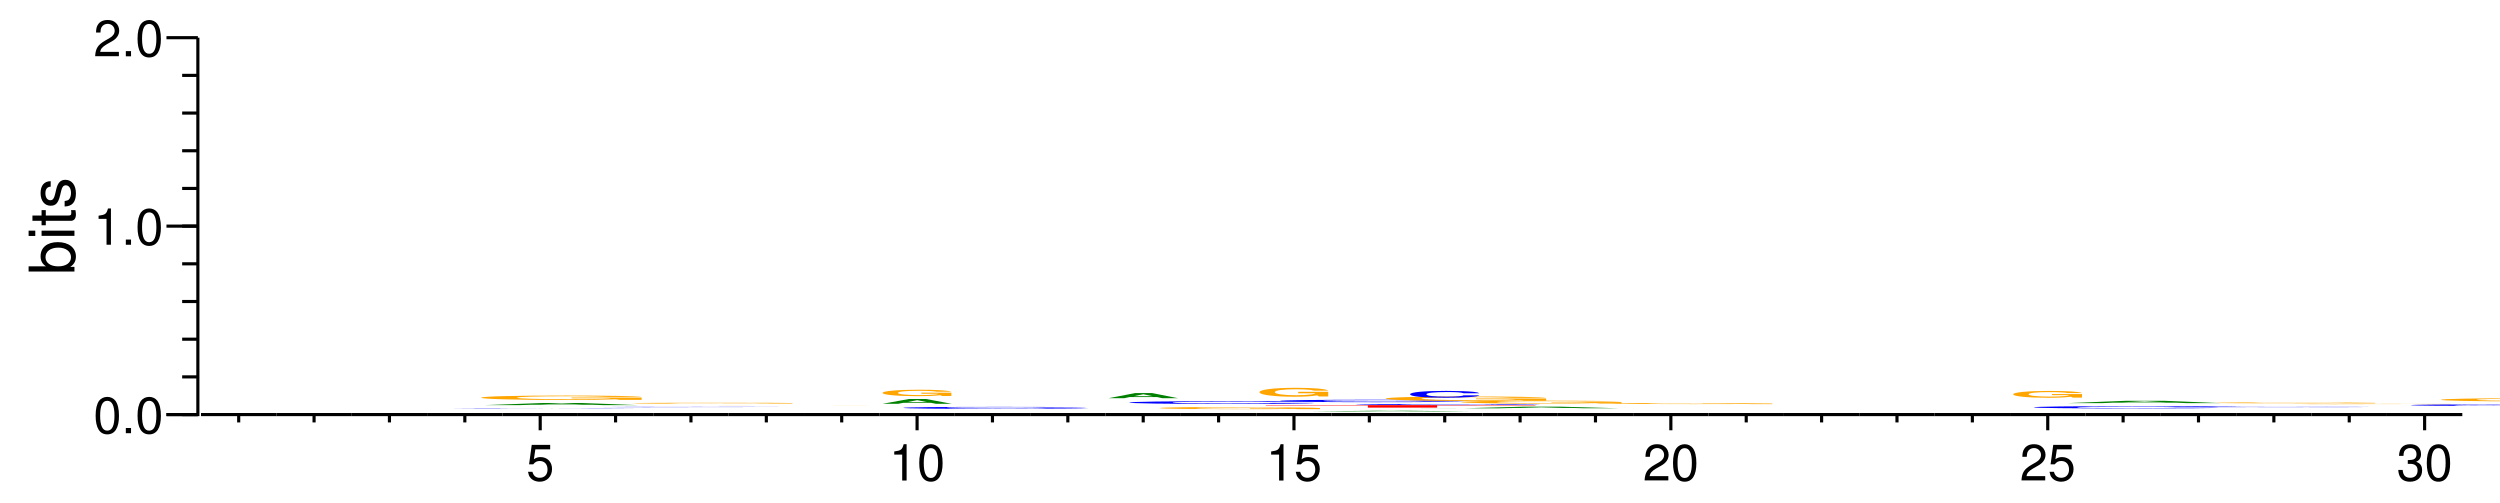 <?xml version="1.0" encoding="UTF-8"?>
<svg xmlns="http://www.w3.org/2000/svg" xmlns:xlink="http://www.w3.org/1999/xlink" width="398pt" height="80pt" viewBox="0 0 398 80" version="1.1">
<defs>
<g>
<symbol overflow="visible" id="glyph0-0">
<path style="stroke:none;" d=""/>
</symbol>
<symbol overflow="visible" id="glyph0-1">
<path style="stroke:none;" d="M 2.203 -5.781 C 1.672 -5.781 1.188 -5.547 0.891 -5.156 C 0.531 -4.641 0.344 -3.875 0.344 -2.797 C 0.344 -0.844 0.984 0.188 2.203 0.188 C 3.406 0.188 4.062 -0.844 4.062 -2.75 C 4.062 -3.875 3.875 -4.625 3.5 -5.156 C 3.203 -5.547 2.734 -5.781 2.203 -5.781 Z M 2.203 -5.156 C 2.953 -5.156 3.344 -4.391 3.344 -2.812 C 3.344 -1.172 2.969 -0.406 2.188 -0.406 C 1.438 -0.406 1.062 -1.203 1.062 -2.797 C 1.062 -4.391 1.438 -5.156 2.203 -5.156 Z M 2.203 -5.156 "/>
</symbol>
<symbol overflow="visible" id="glyph0-2">
<path style="stroke:none;" d="M 1.531 -0.828 L 0.703 -0.828 L 0.703 0 L 1.531 0 Z M 1.531 -0.828 "/>
</symbol>
<symbol overflow="visible" id="glyph0-3">
<path style="stroke:none;" d="M 2.078 -4.125 L 2.078 0 L 2.781 0 L 2.781 -5.781 L 2.312 -5.781 C 2.062 -4.891 1.906 -4.781 0.812 -4.625 L 0.812 -4.125 Z M 2.078 -4.125 "/>
</symbol>
<symbol overflow="visible" id="glyph0-4">
<path style="stroke:none;" d="M 4.047 -0.703 L 1.062 -0.703 C 1.141 -1.172 1.391 -1.484 2.094 -1.906 L 2.891 -2.359 C 3.688 -2.797 4.094 -3.391 4.094 -4.094 C 4.094 -4.578 3.891 -5.031 3.562 -5.328 C 3.219 -5.641 2.812 -5.781 2.266 -5.781 C 1.547 -5.781 1.016 -5.531 0.703 -5.031 C 0.5 -4.734 0.422 -4.375 0.406 -3.781 L 1.109 -3.781 C 1.125 -4.172 1.172 -4.406 1.266 -4.594 C 1.453 -4.953 1.828 -5.172 2.25 -5.172 C 2.891 -5.172 3.375 -4.703 3.375 -4.078 C 3.375 -3.609 3.109 -3.219 2.594 -2.922 L 1.859 -2.5 C 0.688 -1.812 0.344 -1.266 0.266 -0.016 L 4.047 -0.016 Z M 4.047 -0.703 "/>
</symbol>
<symbol overflow="visible" id="glyph0-5">
<path style="stroke:none;" d="M 3.812 -5.672 L 0.875 -5.672 L 0.453 -2.578 L 1.109 -2.578 C 1.438 -2.969 1.703 -3.109 2.156 -3.109 C 2.906 -3.109 3.391 -2.594 3.391 -1.75 C 3.391 -0.938 2.906 -0.438 2.141 -0.438 C 1.531 -0.438 1.156 -0.75 0.984 -1.391 L 0.281 -1.391 C 0.375 -0.922 0.453 -0.703 0.625 -0.5 C 0.938 -0.062 1.516 0.188 2.156 0.188 C 3.297 0.188 4.109 -0.641 4.109 -1.844 C 4.109 -2.969 3.359 -3.734 2.266 -3.734 C 1.875 -3.734 1.547 -3.625 1.219 -3.391 L 1.453 -4.969 L 3.812 -4.969 Z M 3.812 -5.672 "/>
</symbol>
<symbol overflow="visible" id="glyph0-6">
<path style="stroke:none;" d="M 1.766 -2.656 L 2.156 -2.656 C 2.922 -2.656 3.328 -2.297 3.328 -1.609 C 3.328 -0.875 2.891 -0.438 2.156 -0.438 C 1.391 -0.438 1.016 -0.828 0.953 -1.688 L 0.25 -1.688 C 0.281 -1.219 0.375 -0.906 0.5 -0.656 C 0.797 -0.094 1.359 0.188 2.125 0.188 C 3.297 0.188 4.047 -0.516 4.047 -1.609 C 4.047 -2.359 3.766 -2.75 3.094 -2.984 C 3.609 -3.203 3.875 -3.609 3.875 -4.188 C 3.875 -5.188 3.234 -5.781 2.156 -5.781 C 1.016 -5.781 0.406 -5.141 0.375 -3.922 L 1.078 -3.922 C 1.094 -4.266 1.125 -4.469 1.203 -4.641 C 1.375 -4.969 1.719 -5.172 2.156 -5.172 C 2.781 -5.172 3.156 -4.797 3.156 -4.172 C 3.156 -3.766 3.016 -3.516 2.703 -3.375 C 2.516 -3.297 2.25 -3.266 1.766 -3.25 Z M 1.766 -2.656 "/>
</symbol>
<symbol overflow="visible" id="glyph1-0">
<path style="stroke:none;" d=""/>
</symbol>
<symbol overflow="visible" id="glyph1-1">
<path style="stroke:none;" d="M -7.297 -0.547 L 0 -0.547 L 0 -1.297 L -0.672 -1.297 C -0.062 -1.688 0.234 -2.219 0.234 -2.953 C 0.234 -4.328 -0.906 -5.234 -2.641 -5.234 C -4.344 -5.234 -5.391 -4.375 -5.391 -2.984 C -5.391 -2.266 -5.125 -1.766 -4.531 -1.375 L -7.297 -1.375 Z M -4.609 -2.828 C -4.609 -3.766 -3.797 -4.359 -2.547 -4.359 C -1.359 -4.359 -0.547 -3.734 -0.547 -2.828 C -0.547 -1.938 -1.344 -1.375 -2.578 -1.375 C -3.812 -1.375 -4.609 -1.938 -4.609 -2.828 Z M -4.609 -2.828 "/>
</symbol>
<symbol overflow="visible" id="glyph1-2">
<path style="stroke:none;" d="M -5.234 -1.5 L -5.234 -0.672 L 0 -0.672 L 0 -1.5 Z M -7.297 -1.5 L -7.297 -0.656 L -6.234 -0.656 L -6.234 -1.5 Z M -7.297 -1.5 "/>
</symbol>
<symbol overflow="visible" id="glyph1-3">
<path style="stroke:none;" d="M -5.234 -2.547 L -5.234 -1.688 L -6.688 -1.688 L -6.688 -0.844 L -5.234 -0.844 L -5.234 -0.141 L -4.562 -0.141 L -4.562 -0.844 L -0.594 -0.844 C -0.062 -0.844 0.234 -1.203 0.234 -1.859 C 0.234 -2.078 0.203 -2.266 0.156 -2.547 L -0.547 -2.547 C -0.516 -2.422 -0.5 -2.312 -0.5 -2.141 C -0.5 -1.781 -0.594 -1.688 -0.969 -1.688 L -4.562 -1.688 L -4.562 -2.547 Z M -5.234 -2.547 "/>
</symbol>
<symbol overflow="visible" id="glyph1-4">
<path style="stroke:none;" d="M -3.781 -4.375 C -4.812 -4.375 -5.391 -3.688 -5.391 -2.484 C -5.391 -1.266 -4.766 -0.469 -3.797 -0.469 C -2.969 -0.469 -2.578 -0.891 -2.281 -2.125 L -2.094 -2.906 C -1.953 -3.484 -1.734 -3.719 -1.375 -3.719 C -0.875 -3.719 -0.547 -3.234 -0.547 -2.5 C -0.547 -2.047 -0.672 -1.672 -0.891 -1.453 C -1.047 -1.328 -1.188 -1.266 -1.562 -1.219 L -1.562 -0.344 C -0.344 -0.375 0.234 -1.062 0.234 -2.438 C 0.234 -3.75 -0.422 -4.594 -1.438 -4.594 C -2.203 -4.594 -2.641 -4.156 -2.891 -3.109 L -3.078 -2.312 C -3.234 -1.625 -3.453 -1.344 -3.828 -1.344 C -4.312 -1.344 -4.625 -1.766 -4.625 -2.453 C -4.625 -3.125 -4.328 -3.484 -3.781 -3.5 Z M -3.781 -4.375 "/>
</symbol>
<symbol overflow="visible" id="glyph2-0">
<path style="stroke:none;" d=""/>
</symbol>
<symbol overflow="visible" id="glyph2-1">
<path style="stroke:none;" d="M 31.375 -0.031 C 31.141 -0.031 30.547 -0.031 29.125 -0.047 C 26.547 -0.047 22.406 -0.047 17.391 -0.047 C 7.906 -0.047 2.031 -0.047 2.031 -0.031 C 2.031 -0.016 7.859 0 17.203 0 C 25.578 0 31.094 0 31.516 -0.016 L 24.797 -0.016 C 24.328 -0.016 21.672 0 17.391 0 C 12.047 0 8.922 -0.016 8.922 -0.031 C 8.922 -0.031 12.188 -0.047 17.625 -0.047 C 21.625 -0.047 23.875 -0.031 24.797 -0.031 Z M 31.375 -0.031 "/>
</symbol>
<symbol overflow="visible" id="glyph3-0">
<path style="stroke:none;" d=""/>
</symbol>
<symbol overflow="visible" id="glyph3-1">
<path style="stroke:none;" d="M 18.219 -0.062 L 19.969 0 L 25.562 0 L 16.391 -0.344 L 10.359 -0.344 L 0.953 0 L 6.516 0 L 8.297 -0.062 Z M 16.719 -0.125 L 9.812 -0.125 L 13.266 -0.266 Z M 16.719 -0.125 "/>
</symbol>
<symbol overflow="visible" id="glyph4-0">
<path style="stroke:none;" d=""/>
</symbol>
<symbol overflow="visible" id="glyph4-1">
<path style="stroke:none;" d="M 27.156 -0.375 L 16 -0.375 L 16 -0.25 L 22.344 -0.25 C 22.203 -0.203 21.812 -0.188 20.969 -0.156 C 19.594 -0.125 17.453 -0.109 15.281 -0.109 C 10.625 -0.109 7.328 -0.203 7.328 -0.344 C 7.328 -0.484 10.234 -0.578 15.125 -0.578 C 17.109 -0.578 18.797 -0.562 20.062 -0.531 C 20.859 -0.516 21.281 -0.5 21.781 -0.469 L 27.156 -0.469 C 26.469 -0.609 21.812 -0.688 15.094 -0.688 C 7.062 -0.688 1.609 -0.562 1.609 -0.344 C 1.609 -0.141 7.109 0.016 14.625 0.016 C 18.375 0.016 20.891 -0.016 23.031 -0.094 L 23.719 0 L 27.156 0 Z M 27.156 -0.375 "/>
</symbol>
<symbol overflow="visible" id="glyph5-0">
<path style="stroke:none;" d=""/>
</symbol>
<symbol overflow="visible" id="glyph5-1">
<path style="stroke:none;" d="M 31.375 -0.031 C 31.141 -0.047 30.547 -0.047 29.125 -0.047 C 26.547 -0.047 22.406 -0.062 17.391 -0.062 C 7.906 -0.062 2.031 -0.047 2.031 -0.031 C 2.031 -0.016 7.859 0 17.203 0 C 25.578 0 31.094 0 31.516 -0.016 L 24.797 -0.016 C 24.328 -0.016 21.672 -0.016 17.391 -0.016 C 12.047 -0.016 8.922 -0.016 8.922 -0.031 C 8.922 -0.047 12.188 -0.047 17.625 -0.047 C 21.625 -0.047 23.875 -0.047 24.797 -0.031 Z M 31.375 -0.031 "/>
</symbol>
<symbol overflow="visible" id="glyph6-0">
<path style="stroke:none;" d=""/>
</symbol>
<symbol overflow="visible" id="glyph6-1">
<path style="stroke:none;" d="M 27.156 -0.078 L 16 -0.078 L 16 -0.062 L 22.344 -0.062 C 22.203 -0.047 21.812 -0.047 20.969 -0.031 C 19.594 -0.031 17.453 -0.031 15.281 -0.031 C 10.625 -0.031 7.328 -0.047 7.328 -0.078 C 7.328 -0.109 10.234 -0.125 15.125 -0.125 C 17.109 -0.125 18.797 -0.125 20.062 -0.125 C 20.859 -0.125 21.281 -0.109 21.781 -0.109 L 27.156 -0.109 C 26.469 -0.141 21.812 -0.156 15.094 -0.156 C 7.062 -0.156 1.609 -0.125 1.609 -0.078 C 1.609 -0.031 7.109 0 14.625 0 C 18.375 0 20.891 0 23.031 -0.016 L 23.719 0 L 27.156 0 Z M 27.156 -0.078 "/>
</symbol>
<symbol overflow="visible" id="glyph7-0">
<path style="stroke:none;" d=""/>
</symbol>
<symbol overflow="visible" id="glyph7-1">
<path style="stroke:none;" d="M 27.156 -0.016 L 16 -0.016 L 22.344 -0.016 C 22.203 0 21.812 0 20.969 0 C 19.594 0 17.453 0 15.281 0 C 10.625 0 7.328 0 7.328 -0.016 C 7.328 -0.016 10.234 -0.016 15.125 -0.016 C 17.109 -0.016 18.797 -0.016 20.062 -0.016 C 20.859 -0.016 21.281 -0.016 21.781 -0.016 L 27.156 -0.016 C 26.469 -0.016 21.812 -0.016 15.094 -0.016 C 7.062 -0.016 1.609 -0.016 1.609 -0.016 C 1.609 0 7.109 0 14.625 0 C 18.375 0 20.891 0 23.031 0 L 27.156 0 Z M 27.156 -0.016 "/>
</symbol>
<symbol overflow="visible" id="glyph8-0">
<path style="stroke:none;" d=""/>
</symbol>
<symbol overflow="visible" id="glyph8-1">
<path style="stroke:none;" d="M 31.375 -0.203 C 31.141 -0.234 30.547 -0.25 29.125 -0.266 C 26.547 -0.297 22.406 -0.312 17.391 -0.312 C 7.906 -0.312 2.031 -0.25 2.031 -0.156 C 2.031 -0.047 7.859 0 17.203 0 C 25.578 0 31.094 -0.031 31.516 -0.109 L 24.797 -0.109 C 24.328 -0.062 21.672 -0.047 17.391 -0.047 C 12.047 -0.047 8.922 -0.094 8.922 -0.156 C 8.922 -0.219 12.188 -0.266 17.625 -0.266 C 21.625 -0.266 23.875 -0.25 24.797 -0.203 Z M 31.375 -0.203 "/>
</symbol>
<symbol overflow="visible" id="glyph9-0">
<path style="stroke:none;" d=""/>
</symbol>
<symbol overflow="visible" id="glyph9-1">
<path style="stroke:none;" d="M 8.156 -0.156 L 8.938 0 L 11.453 0 L 7.344 -0.766 L 4.641 -0.766 L 0.422 0 L 2.922 0 L 3.719 -0.156 Z M 7.484 -0.281 L 4.391 -0.281 L 5.938 -0.578 Z M 7.484 -0.281 "/>
</symbol>
<symbol overflow="visible" id="glyph10-0">
<path style="stroke:none;" d=""/>
</symbol>
<symbol overflow="visible" id="glyph10-1">
<path style="stroke:none;" d="M 11.641 -0.531 L 6.859 -0.531 L 6.859 -0.359 L 9.578 -0.359 C 9.516 -0.297 9.344 -0.266 8.984 -0.234 C 8.406 -0.172 7.484 -0.141 6.547 -0.141 C 4.547 -0.141 3.141 -0.281 3.141 -0.484 C 3.141 -0.703 4.391 -0.828 6.484 -0.828 C 7.344 -0.828 8.062 -0.797 8.594 -0.766 C 8.938 -0.734 9.125 -0.719 9.328 -0.672 L 11.641 -0.672 C 11.344 -0.875 9.344 -1 6.469 -1 C 3.031 -1 0.688 -0.781 0.688 -0.484 C 0.688 -0.188 3.047 0.031 6.266 0.031 C 7.875 0.031 8.953 -0.016 9.875 -0.125 L 10.172 0 L 11.641 0 Z M 11.641 -0.531 "/>
</symbol>
<symbol overflow="visible" id="glyph11-0">
<path style="stroke:none;" d=""/>
</symbol>
<symbol overflow="visible" id="glyph11-1">
<path style="stroke:none;" d="M 27.156 -0.188 L 16 -0.188 L 16 -0.125 L 22.344 -0.125 C 22.203 -0.109 21.812 -0.094 20.969 -0.078 C 19.594 -0.062 17.453 -0.047 15.281 -0.047 C 10.625 -0.047 7.328 -0.109 7.328 -0.172 C 7.328 -0.234 10.234 -0.281 15.125 -0.281 C 17.109 -0.281 18.797 -0.281 20.062 -0.266 C 20.859 -0.25 21.281 -0.25 21.781 -0.234 L 27.156 -0.234 C 26.469 -0.297 21.812 -0.344 15.094 -0.344 C 7.062 -0.344 1.609 -0.281 1.609 -0.172 C 1.609 -0.062 7.109 0 14.625 0 C 18.375 0 20.891 0 23.031 -0.047 L 23.719 0 L 27.156 0 Z M 27.156 -0.188 "/>
</symbol>
<symbol overflow="visible" id="glyph12-0">
<path style="stroke:none;" d=""/>
</symbol>
<symbol overflow="visible" id="glyph12-1">
<path style="stroke:none;" d="M 31.375 -0.281 C 31.141 -0.312 30.547 -0.328 29.125 -0.359 C 26.547 -0.406 22.406 -0.422 17.391 -0.422 C 7.906 -0.422 2.031 -0.344 2.031 -0.203 C 2.031 -0.078 7.859 0.016 17.203 0.016 C 25.578 0.016 31.094 -0.047 31.516 -0.141 L 24.797 -0.141 C 24.328 -0.094 21.672 -0.062 17.391 -0.062 C 12.047 -0.062 8.922 -0.109 8.922 -0.203 C 8.922 -0.297 12.188 -0.344 17.625 -0.344 C 21.625 -0.344 23.875 -0.328 24.797 -0.281 Z M 31.375 -0.281 "/>
</symbol>
<symbol overflow="visible" id="glyph13-0">
<path style="stroke:none;" d=""/>
</symbol>
<symbol overflow="visible" id="glyph13-1">
<path style="stroke:none;" d="M 8.156 -0.172 L 8.938 0 L 11.453 0 L 7.344 -0.812 L 4.641 -0.812 L 0.422 0 L 2.922 0 L 3.719 -0.172 Z M 7.484 -0.312 L 4.391 -0.312 L 5.938 -0.625 Z M 7.484 -0.312 "/>
</symbol>
<symbol overflow="visible" id="glyph14-0">
<path style="stroke:none;" d=""/>
</symbol>
<symbol overflow="visible" id="glyph14-1">
<path style="stroke:none;" d="M 18.219 -0.016 L 19.969 0 L 25.562 0 L 16.391 -0.109 L 10.359 -0.109 L 0.953 0 L 6.516 0 L 8.297 -0.016 Z M 16.719 -0.047 L 9.812 -0.047 L 13.266 -0.094 Z M 16.719 -0.047 "/>
</symbol>
<symbol overflow="visible" id="glyph15-0">
<path style="stroke:none;" d=""/>
</symbol>
<symbol overflow="visible" id="glyph15-1">
<path style="stroke:none;" d="M 28.312 -0.328 L 43.969 -0.328 L 43.969 -0.391 L 1.031 -0.391 L 1.031 -0.328 L 17.281 -0.328 L 17.281 0 L 28.312 0 Z M 28.312 -0.328 "/>
</symbol>
<symbol overflow="visible" id="glyph16-0">
<path style="stroke:none;" d=""/>
</symbol>
<symbol overflow="visible" id="glyph16-1">
<path style="stroke:none;" d="M 31.375 -0.25 C 31.141 -0.281 30.547 -0.297 29.125 -0.312 C 26.547 -0.359 22.406 -0.375 17.391 -0.375 C 7.906 -0.375 2.031 -0.297 2.031 -0.188 C 2.031 -0.062 7.859 0.016 17.203 0.016 C 25.578 0.016 31.094 -0.047 31.516 -0.125 L 24.797 -0.125 C 24.328 -0.078 21.672 -0.062 17.391 -0.062 C 12.047 -0.062 8.922 -0.109 8.922 -0.188 C 8.922 -0.266 12.188 -0.312 17.625 -0.312 C 21.625 -0.312 23.875 -0.297 24.797 -0.25 Z M 31.375 -0.25 "/>
</symbol>
<symbol overflow="visible" id="glyph17-0">
<path style="stroke:none;" d=""/>
</symbol>
<symbol overflow="visible" id="glyph17-1">
<path style="stroke:none;" d="M 11.641 -0.734 L 6.859 -0.734 L 6.859 -0.5 L 9.578 -0.5 C 9.516 -0.422 9.344 -0.375 8.984 -0.328 C 8.406 -0.25 7.484 -0.188 6.547 -0.188 C 4.547 -0.188 3.141 -0.391 3.141 -0.672 C 3.141 -0.969 4.391 -1.141 6.484 -1.141 C 7.344 -1.141 8.062 -1.109 8.594 -1.062 C 8.938 -1.031 9.125 -1 9.328 -0.922 L 11.641 -0.922 C 11.344 -1.203 9.344 -1.375 6.469 -1.375 C 3.031 -1.375 0.688 -1.094 0.688 -0.672 C 0.688 -0.25 3.047 0.047 6.266 0.047 C 7.875 0.047 8.953 -0.016 9.875 -0.172 L 10.172 0 L 11.641 0 Z M 11.641 -0.734 "/>
</symbol>
<symbol overflow="visible" id="glyph18-0">
<path style="stroke:none;" d=""/>
</symbol>
<symbol overflow="visible" id="glyph18-1">
<path style="stroke:none;" d="M 18.219 0 L 25.562 0 L 16.391 -0.016 L 10.359 -0.016 L 0.953 0 Z M 16.719 0 L 9.812 0 L 13.266 -0.016 Z M 16.719 0 "/>
</symbol>
<symbol overflow="visible" id="glyph19-0">
<path style="stroke:none;" d=""/>
</symbol>
<symbol overflow="visible" id="glyph19-1">
<path style="stroke:none;" d="M 31.375 -0.109 C 31.141 -0.125 30.547 -0.141 29.125 -0.141 C 26.547 -0.156 22.406 -0.172 17.391 -0.172 C 7.906 -0.172 2.031 -0.141 2.031 -0.078 C 2.031 -0.031 7.859 0 17.203 0 C 25.578 0 31.094 -0.016 31.516 -0.062 L 24.797 -0.062 C 24.328 -0.031 21.672 -0.031 17.391 -0.031 C 12.047 -0.031 8.922 -0.047 8.922 -0.078 C 8.922 -0.125 12.188 -0.141 17.625 -0.141 C 21.625 -0.141 23.875 -0.141 24.797 -0.109 Z M 31.375 -0.109 "/>
</symbol>
<symbol overflow="visible" id="glyph20-0">
<path style="stroke:none;" d=""/>
</symbol>
<symbol overflow="visible" id="glyph20-1">
<path style="stroke:none;" d="M 27.156 -0.375 L 16 -0.375 L 16 -0.25 L 22.344 -0.25 C 22.203 -0.203 21.812 -0.188 20.969 -0.156 C 19.594 -0.125 17.453 -0.109 15.281 -0.109 C 10.625 -0.109 7.328 -0.203 7.328 -0.344 C 7.328 -0.484 10.234 -0.578 15.125 -0.578 C 17.109 -0.578 18.797 -0.562 20.062 -0.531 C 20.859 -0.516 21.281 -0.5 21.781 -0.469 L 27.156 -0.469 C 26.469 -0.609 21.812 -0.688 15.094 -0.688 C 7.062 -0.688 1.609 -0.562 1.609 -0.344 C 1.609 -0.125 7.109 0.016 14.625 0.016 C 18.375 0.016 20.891 -0.016 23.031 -0.094 L 23.719 0 L 27.156 0 Z M 27.156 -0.375 "/>
</symbol>
<symbol overflow="visible" id="glyph21-0">
<path style="stroke:none;" d=""/>
</symbol>
<symbol overflow="visible" id="glyph21-1">
<path style="stroke:none;" d="M 18.219 -0.047 L 19.969 0 L 25.562 0 L 16.391 -0.25 L 10.359 -0.25 L 0.953 0 L 6.516 0 L 8.297 -0.047 Z M 16.719 -0.094 L 9.812 -0.094 L 13.266 -0.188 Z M 16.719 -0.094 "/>
</symbol>
<symbol overflow="visible" id="glyph22-0">
<path style="stroke:none;" d=""/>
</symbol>
<symbol overflow="visible" id="glyph22-1">
<path style="stroke:none;" d="M 27.156 -0.234 L 16 -0.234 L 16 -0.156 L 22.344 -0.156 C 22.203 -0.141 21.812 -0.125 20.969 -0.109 C 19.594 -0.078 17.453 -0.062 15.281 -0.062 C 10.625 -0.062 7.328 -0.141 7.328 -0.219 C 7.328 -0.312 10.234 -0.375 15.125 -0.375 C 17.109 -0.375 18.797 -0.359 20.062 -0.344 C 20.859 -0.328 21.281 -0.328 21.781 -0.312 L 27.156 -0.312 C 26.469 -0.391 21.812 -0.453 15.094 -0.453 C 7.062 -0.453 1.609 -0.359 1.609 -0.219 C 1.609 -0.094 7.109 0.016 14.625 0.016 C 18.375 0.016 20.891 -0.016 23.031 -0.062 L 23.719 0 L 27.156 0 Z M 27.156 -0.234 "/>
</symbol>
<symbol overflow="visible" id="glyph23-0">
<path style="stroke:none;" d=""/>
</symbol>
<symbol overflow="visible" id="glyph23-1">
<path style="stroke:none;" d="M 11.734 -0.688 C 11.641 -0.781 11.422 -0.844 10.891 -0.906 C 9.922 -1 8.375 -1.062 6.5 -1.062 C 2.953 -1.062 0.75 -0.859 0.75 -0.516 C 0.75 -0.172 2.938 0.031 6.438 0.031 C 9.562 0.031 11.625 -0.125 11.781 -0.359 L 9.266 -0.359 C 9.094 -0.219 8.109 -0.141 6.5 -0.141 C 4.5 -0.141 3.344 -0.281 3.344 -0.516 C 3.344 -0.75 4.562 -0.875 6.594 -0.875 C 8.078 -0.875 8.922 -0.828 9.266 -0.688 Z M 11.734 -0.688 "/>
</symbol>
<symbol overflow="visible" id="glyph24-0">
<path style="stroke:none;" d=""/>
</symbol>
<symbol overflow="visible" id="glyph24-1">
<path style="stroke:none;" d="M 27.156 -0.094 L 16 -0.094 L 16 -0.062 L 22.344 -0.062 C 22.203 -0.047 21.812 -0.047 20.969 -0.047 C 19.594 -0.031 17.453 -0.031 15.281 -0.031 C 10.625 -0.031 7.328 -0.047 7.328 -0.078 C 7.328 -0.125 10.234 -0.141 15.125 -0.141 C 17.109 -0.141 18.797 -0.141 20.062 -0.125 C 20.859 -0.125 21.281 -0.125 21.781 -0.125 L 27.156 -0.125 C 26.469 -0.156 21.812 -0.172 15.094 -0.172 C 7.062 -0.172 1.609 -0.141 1.609 -0.078 C 1.609 -0.031 7.109 0 14.625 0 C 18.375 0 20.891 0 23.031 -0.016 L 23.719 0 L 27.156 0 Z M 27.156 -0.094 "/>
</symbol>
<symbol overflow="visible" id="glyph25-0">
<path style="stroke:none;" d=""/>
</symbol>
<symbol overflow="visible" id="glyph25-1">
<path style="stroke:none;" d="M 31.375 -0.234 C 31.141 -0.266 30.547 -0.281 29.125 -0.312 C 26.547 -0.344 22.406 -0.359 17.391 -0.359 C 7.906 -0.359 2.031 -0.297 2.031 -0.172 C 2.031 -0.062 7.859 0 17.203 0 C 25.578 0 31.094 -0.031 31.516 -0.125 L 24.797 -0.125 C 24.328 -0.078 21.672 -0.047 17.391 -0.047 C 12.047 -0.047 8.922 -0.094 8.922 -0.172 C 8.922 -0.25 12.188 -0.297 17.625 -0.297 C 21.625 -0.297 23.875 -0.281 24.797 -0.234 Z M 31.375 -0.234 "/>
</symbol>
<symbol overflow="visible" id="glyph26-0">
<path style="stroke:none;" d=""/>
</symbol>
<symbol overflow="visible" id="glyph26-1">
<path style="stroke:none;" d="M 18.219 -0.078 L 19.969 0 L 25.562 0 L 16.391 -0.375 L 10.359 -0.375 L 0.953 0 L 6.516 0 L 8.297 -0.078 Z M 16.719 -0.141 L 9.812 -0.141 L 13.266 -0.297 Z M 16.719 -0.141 "/>
</symbol>
<symbol overflow="visible" id="glyph27-0">
<path style="stroke:none;" d=""/>
</symbol>
<symbol overflow="visible" id="glyph27-1">
<path style="stroke:none;" d="M 11.641 -0.562 L 6.859 -0.562 L 6.859 -0.391 L 9.578 -0.391 C 9.516 -0.328 9.344 -0.281 8.984 -0.25 C 8.406 -0.188 7.484 -0.156 6.547 -0.156 C 4.547 -0.156 3.141 -0.297 3.141 -0.516 C 3.141 -0.75 4.391 -0.875 6.484 -0.875 C 7.344 -0.875 8.062 -0.859 8.594 -0.812 C 8.938 -0.797 9.125 -0.766 9.328 -0.719 L 11.641 -0.719 C 11.344 -0.938 9.344 -1.062 6.469 -1.062 C 3.031 -1.062 0.688 -0.844 0.688 -0.516 C 0.688 -0.203 3.047 0.031 6.266 0.031 C 7.875 0.031 8.953 -0.016 9.875 -0.141 L 10.172 0 L 11.641 0 Z M 11.641 -0.562 "/>
</symbol>
<symbol overflow="visible" id="glyph28-0">
<path style="stroke:none;" d=""/>
</symbol>
<symbol overflow="visible" id="glyph28-1">
<path style="stroke:none;" d="M 31.375 -0.078 C 31.141 -0.078 30.547 -0.094 29.125 -0.094 C 26.547 -0.109 22.406 -0.109 17.391 -0.109 C 7.906 -0.109 2.031 -0.094 2.031 -0.047 C 2.031 -0.016 7.859 0 17.203 0 C 25.578 0 31.094 -0.016 31.516 -0.031 L 24.797 -0.031 C 24.328 -0.031 21.672 -0.016 17.391 -0.016 C 12.047 -0.016 8.922 -0.031 8.922 -0.047 C 8.922 -0.078 12.188 -0.094 17.625 -0.094 C 21.625 -0.094 23.875 -0.094 24.797 -0.078 Z M 31.375 -0.078 "/>
</symbol>
<symbol overflow="visible" id="glyph29-0">
<path style="stroke:none;" d=""/>
</symbol>
<symbol overflow="visible" id="glyph29-1">
<path style="stroke:none;" d="M 27.156 -0.078 L 16 -0.078 L 16 -0.062 L 22.344 -0.062 C 22.203 -0.047 21.812 -0.047 20.969 -0.031 C 19.594 -0.031 17.453 -0.031 15.281 -0.031 C 10.625 -0.031 7.328 -0.047 7.328 -0.078 C 7.328 -0.109 10.234 -0.125 15.125 -0.125 C 17.109 -0.125 18.797 -0.125 20.062 -0.125 C 20.859 -0.125 21.281 -0.109 21.781 -0.109 L 27.156 -0.109 C 26.469 -0.141 21.812 -0.156 15.094 -0.156 C 7.062 -0.156 1.609 -0.125 1.609 -0.078 C 1.609 -0.031 7.109 0 14.625 0 C 18.375 0 20.891 0 23.031 -0.016 L 23.719 0 L 27.156 0 Z M 27.156 -0.078 "/>
</symbol>
<symbol overflow="visible" id="glyph30-0">
<path style="stroke:none;" d=""/>
</symbol>
<symbol overflow="visible" id="glyph30-1">
<path style="stroke:none;" d="M 27.156 -0.047 L 16 -0.047 L 16 -0.031 L 22.344 -0.031 C 22.203 -0.031 21.812 -0.016 20.969 -0.016 C 19.594 -0.016 17.453 -0.016 15.281 -0.016 C 10.625 -0.016 7.328 -0.031 7.328 -0.047 C 7.328 -0.062 10.234 -0.062 15.125 -0.062 C 17.109 -0.062 18.797 -0.062 20.062 -0.062 C 20.859 -0.062 21.281 -0.062 21.781 -0.062 L 27.156 -0.062 C 26.469 -0.078 21.812 -0.078 15.094 -0.078 C 7.062 -0.078 1.609 -0.062 1.609 -0.047 C 1.609 -0.016 7.109 0 14.625 0 C 18.375 0 20.891 0 23.031 -0.016 L 23.719 0 L 27.156 0 Z M 27.156 -0.047 "/>
</symbol>
<symbol overflow="visible" id="glyph31-0">
<path style="stroke:none;" d=""/>
</symbol>
<symbol overflow="visible" id="glyph31-1">
<path style="stroke:none;" d="M 31.375 -0.156 C 31.141 -0.188 30.547 -0.188 29.125 -0.203 C 26.547 -0.234 22.406 -0.25 17.391 -0.25 C 7.906 -0.25 2.031 -0.203 2.031 -0.125 C 2.031 -0.047 7.859 0 17.203 0 C 25.578 0 31.094 -0.031 31.516 -0.078 L 24.797 -0.078 C 24.328 -0.047 21.672 -0.031 17.391 -0.031 C 12.047 -0.031 8.922 -0.062 8.922 -0.125 C 8.922 -0.172 12.188 -0.203 17.625 -0.203 C 21.625 -0.203 23.875 -0.188 24.797 -0.156 Z M 31.375 -0.156 "/>
</symbol>
<symbol overflow="visible" id="glyph32-0">
<path style="stroke:none;" d=""/>
</symbol>
<symbol overflow="visible" id="glyph32-1">
<path style="stroke:none;" d="M 27.156 -0.266 L 16 -0.266 L 16 -0.172 L 22.344 -0.172 C 22.203 -0.141 21.812 -0.141 20.969 -0.109 C 19.594 -0.078 17.453 -0.078 15.281 -0.078 C 10.625 -0.078 7.328 -0.141 7.328 -0.234 C 7.328 -0.344 10.234 -0.406 15.125 -0.406 C 17.109 -0.406 18.797 -0.391 20.062 -0.375 C 20.859 -0.359 21.281 -0.359 21.781 -0.328 L 27.156 -0.328 C 26.469 -0.422 21.812 -0.484 15.094 -0.484 C 7.062 -0.484 1.609 -0.391 1.609 -0.234 C 1.609 -0.094 7.109 0.016 14.625 0.016 C 18.375 0.016 20.891 -0.016 23.031 -0.062 L 23.719 0 L 27.156 0 Z M 27.156 -0.266 "/>
</symbol>
</g>
</defs>
<g id="surface1">
<path style="fill:none;stroke-width:2.083;stroke-linecap:butt;stroke-linejoin:miter;stroke:rgb(0%,0%,0%);stroke-opacity:1;stroke-miterlimit:10;" d="M 110.417 58.333 L 131.25 58.333 L 131.25 308.333 " transform="matrix(0.24,0,0,-0.24,0,80)"/>
<g style="fill:rgb(0%,0%,0%);fill-opacity:1;">
  <use xlink:href="#glyph0-1" x="14.881" y="68.965"/>
  <use xlink:href="#glyph0-2" x="19.329" y="68.965"/>
  <use xlink:href="#glyph0-1" x="21.553" y="68.965"/>
</g>
<path style="fill:none;stroke-width:2.083;stroke-linecap:butt;stroke-linejoin:miter;stroke:rgb(0%,0%,0%);stroke-opacity:1;stroke-miterlimit:10;" d="M 110.417 58.333 L 131.25 58.333 " transform="matrix(0.24,0,0,-0.24,0,80)"/>
<g style="fill:rgb(0%,0%,0%);fill-opacity:1;">
  <use xlink:href="#glyph0-3" x="14.881" y="38.965"/>
  <use xlink:href="#glyph0-2" x="19.329" y="38.965"/>
  <use xlink:href="#glyph0-1" x="21.553" y="38.965"/>
</g>
<path style="fill:none;stroke-width:2.083;stroke-linecap:butt;stroke-linejoin:miter;stroke:rgb(0%,0%,0%);stroke-opacity:1;stroke-miterlimit:10;" d="M 110.417 183.333 L 131.25 183.333 " transform="matrix(0.24,0,0,-0.24,0,80)"/>
<g style="fill:rgb(0%,0%,0%);fill-opacity:1;">
  <use xlink:href="#glyph0-4" x="14.881" y="8.965"/>
  <use xlink:href="#glyph0-2" x="19.329" y="8.965"/>
  <use xlink:href="#glyph0-1" x="21.553" y="8.965"/>
</g>
<path style="fill:none;stroke-width:2.083;stroke-linecap:butt;stroke-linejoin:miter;stroke:rgb(0%,0%,0%);stroke-opacity:1;stroke-miterlimit:10;" d="M 110.417 308.333 L 131.25 308.333 " transform="matrix(0.24,0,0,-0.24,0,80)"/>
<path style="fill:none;stroke-width:2.083;stroke-linecap:butt;stroke-linejoin:miter;stroke:rgb(0%,0%,0%);stroke-opacity:1;stroke-miterlimit:10;" d="M 131.25 58.333 L 120.833 58.333 " transform="matrix(0.24,0,0,-0.24,0,80)"/>
<path style="fill:none;stroke-width:2.083;stroke-linecap:butt;stroke-linejoin:miter;stroke:rgb(0%,0%,0%);stroke-opacity:1;stroke-miterlimit:10;" d="M 131.25 83.333 L 120.833 83.333 " transform="matrix(0.24,0,0,-0.24,0,80)"/>
<path style="fill:none;stroke-width:2.083;stroke-linecap:butt;stroke-linejoin:miter;stroke:rgb(0%,0%,0%);stroke-opacity:1;stroke-miterlimit:10;" d="M 131.25 108.333 L 120.833 108.333 " transform="matrix(0.24,0,0,-0.24,0,80)"/>
<path style="fill:none;stroke-width:2.083;stroke-linecap:butt;stroke-linejoin:miter;stroke:rgb(0%,0%,0%);stroke-opacity:1;stroke-miterlimit:10;" d="M 131.25 133.333 L 120.833 133.333 " transform="matrix(0.24,0,0,-0.24,0,80)"/>
<path style="fill:none;stroke-width:2.083;stroke-linecap:butt;stroke-linejoin:miter;stroke:rgb(0%,0%,0%);stroke-opacity:1;stroke-miterlimit:10;" d="M 131.25 158.333 L 120.833 158.333 " transform="matrix(0.24,0,0,-0.24,0,80)"/>
<path style="fill:none;stroke-width:2.083;stroke-linecap:butt;stroke-linejoin:miter;stroke:rgb(0%,0%,0%);stroke-opacity:1;stroke-miterlimit:10;" d="M 131.25 183.333 L 120.833 183.333 " transform="matrix(0.24,0,0,-0.24,0,80)"/>
<path style="fill:none;stroke-width:2.083;stroke-linecap:butt;stroke-linejoin:miter;stroke:rgb(0%,0%,0%);stroke-opacity:1;stroke-miterlimit:10;" d="M 131.25 208.333 L 120.833 208.333 " transform="matrix(0.24,0,0,-0.24,0,80)"/>
<path style="fill:none;stroke-width:2.083;stroke-linecap:butt;stroke-linejoin:miter;stroke:rgb(0%,0%,0%);stroke-opacity:1;stroke-miterlimit:10;" d="M 131.25 233.333 L 120.833 233.333 " transform="matrix(0.24,0,0,-0.24,0,80)"/>
<path style="fill:none;stroke-width:2.083;stroke-linecap:butt;stroke-linejoin:miter;stroke:rgb(0%,0%,0%);stroke-opacity:1;stroke-miterlimit:10;" d="M 131.25 258.333 L 120.833 258.333 " transform="matrix(0.24,0,0,-0.24,0,80)"/>
<path style="fill:none;stroke-width:2.083;stroke-linecap:butt;stroke-linejoin:miter;stroke:rgb(0%,0%,0%);stroke-opacity:1;stroke-miterlimit:10;" d="M 131.25 283.333 L 120.833 283.333 " transform="matrix(0.24,0,0,-0.24,0,80)"/>
<g style="fill:rgb(0%,0%,0%);fill-opacity:1;">
  <use xlink:href="#glyph1-1" x="11.852" y="43.78"/>
  <use xlink:href="#glyph1-2" x="11.852" y="38.22"/>
  <use xlink:href="#glyph1-3" x="11.852" y="36"/>
  <use xlink:href="#glyph1-4" x="11.852" y="33.22"/>
</g>
<path style="fill:none;stroke-width:2.083;stroke-linecap:butt;stroke-linejoin:miter;stroke:rgb(0%,0%,0%);stroke-opacity:1;stroke-miterlimit:10;" d="M 133.333 58.333 L 183.333 58.333 M 158.333 58.333 L 158.333 53.125 " transform="matrix(0.24,0,0,-0.24,0,80)"/>
<path style="fill:none;stroke-width:2.083;stroke-linecap:butt;stroke-linejoin:miter;stroke:rgb(0%,0%,0%);stroke-opacity:1;stroke-miterlimit:10;" d="M 183.333 58.333 L 233.333 58.333 M 208.333 58.333 L 208.333 53.125 " transform="matrix(0.24,0,0,-0.24,0,80)"/>
<path style="fill:none;stroke-width:2.083;stroke-linecap:butt;stroke-linejoin:miter;stroke:rgb(0%,0%,0%);stroke-opacity:1;stroke-miterlimit:10;" d="M 233.333 58.333 L 283.333 58.333 M 258.333 58.333 L 258.333 53.125 " transform="matrix(0.24,0,0,-0.24,0,80)"/>
<path style="fill:none;stroke-width:2.083;stroke-linecap:butt;stroke-linejoin:miter;stroke:rgb(0%,0%,0%);stroke-opacity:1;stroke-miterlimit:10;" d="M 283.333 58.333 L 333.333 58.333 M 308.333 58.333 L 308.333 53.125 " transform="matrix(0.24,0,0,-0.24,0,80)"/>
<g style="fill:rgb(0%,0%,100%);fill-opacity:1;">
  <use xlink:href="#glyph2-1" x="69.745" y="65.045"/>
</g>
<g style="fill:rgb(0%,50.194%,0%);fill-opacity:1;">
  <use xlink:href="#glyph3-1" x="76.135" y="64.499"/>
</g>
<g style="fill:rgb(100%,64.647%,0%);fill-opacity:1;">
  <use xlink:href="#glyph4-1" x="74.988" y="63.661"/>
</g>
<path style="fill:none;stroke-width:2.083;stroke-linecap:butt;stroke-linejoin:miter;stroke:rgb(0%,0%,0%);stroke-opacity:1;stroke-miterlimit:10;" d="M 333.333 58.333 L 383.333 58.333 M 358.333 58.333 L 358.333 47.917 " transform="matrix(0.24,0,0,-0.24,0,80)"/>
<g style="fill:rgb(0%,0%,0%);fill-opacity:1;">
  <use xlink:href="#glyph0-5" x="83.776" y="76.5"/>
</g>
<path style="fill:none;stroke-width:2.083;stroke-linecap:butt;stroke-linejoin:miter;stroke:rgb(0%,0%,0%);stroke-opacity:1;stroke-miterlimit:10;" d="M 383.333 58.333 L 433.333 58.333 M 408.333 58.333 L 408.333 53.125 " transform="matrix(0.24,0,0,-0.24,0,80)"/>
<g style="fill:rgb(0%,0%,100%);fill-opacity:1;">
  <use xlink:href="#glyph5-1" x="93.745" y="64.829"/>
</g>
<g style="fill:rgb(100%,64.647%,0%);fill-opacity:1;">
  <use xlink:href="#glyph6-1" x="98.988" y="64.27"/>
</g>
<path style="fill:none;stroke-width:2.083;stroke-linecap:butt;stroke-linejoin:miter;stroke:rgb(0%,0%,0%);stroke-opacity:1;stroke-miterlimit:10;" d="M 433.333 58.333 L 483.333 58.333 M 458.333 58.333 L 458.333 53.125 " transform="matrix(0.24,0,0,-0.24,0,80)"/>
<g style="fill:rgb(100%,64.647%,0%);fill-opacity:1;">
  <use xlink:href="#glyph7-1" x="110.988" y="64.534"/>
</g>
<path style="fill:none;stroke-width:2.083;stroke-linecap:butt;stroke-linejoin:miter;stroke:rgb(0%,0%,0%);stroke-opacity:1;stroke-miterlimit:10;" d="M 483.333 58.333 L 533.333 58.333 M 508.333 58.333 L 508.333 53.125 " transform="matrix(0.24,0,0,-0.24,0,80)"/>
<path style="fill:none;stroke-width:2.083;stroke-linecap:butt;stroke-linejoin:miter;stroke:rgb(0%,0%,0%);stroke-opacity:1;stroke-miterlimit:10;" d="M 533.333 58.333 L 583.333 58.333 M 558.333 58.333 L 558.333 53.125 " transform="matrix(0.24,0,0,-0.24,0,80)"/>
<path style="fill:none;stroke-width:2.083;stroke-linecap:butt;stroke-linejoin:miter;stroke:rgb(0%,0%,0%);stroke-opacity:1;stroke-miterlimit:10;" d="M 583.333 58.333 L 633.333 58.333 M 608.333 58.333 L 608.333 47.917 " transform="matrix(0.24,0,0,-0.24,0,80)"/>
<g style="fill:rgb(0%,0%,0%);fill-opacity:1;">
  <use xlink:href="#glyph0-3" x="141.552" y="76.5"/>
  <use xlink:href="#glyph0-1" x="146" y="76.5"/>
</g>
<g style="fill:rgb(0%,0%,100%);fill-opacity:1;">
  <use xlink:href="#glyph8-1" x="141.745" y="65.087"/>
</g>
<g style="fill:rgb(0%,50.194%,0%);fill-opacity:1;">
  <use xlink:href="#glyph9-1" x="140.077" y="64.286"/>
</g>
<g style="fill:rgb(100%,64.647%,0%);fill-opacity:1;">
  <use xlink:href="#glyph10-1" x="139.814" y="63.041"/>
</g>
<path style="fill:none;stroke-width:2.083;stroke-linecap:butt;stroke-linejoin:miter;stroke:rgb(0%,0%,0%);stroke-opacity:1;stroke-miterlimit:10;" d="M 633.333 58.333 L 683.333 58.333 M 658.333 58.333 L 658.333 53.125 " transform="matrix(0.24,0,0,-0.24,0,80)"/>
<path style="fill:none;stroke-width:2.083;stroke-linecap:butt;stroke-linejoin:miter;stroke:rgb(0%,0%,0%);stroke-opacity:1;stroke-miterlimit:10;" d="M 683.333 58.333 L 733.333 58.333 M 708.333 58.333 L 708.333 53.125 " transform="matrix(0.24,0,0,-0.24,0,80)"/>
<path style="fill:none;stroke-width:2.083;stroke-linecap:butt;stroke-linejoin:miter;stroke:rgb(0%,0%,0%);stroke-opacity:1;stroke-miterlimit:10;" d="M 733.333 58.333 L 783.333 58.333 M 758.333 58.333 L 758.333 53.125 " transform="matrix(0.24,0,0,-0.24,0,80)"/>
<g style="fill:rgb(100%,64.647%,0%);fill-opacity:1;">
  <use xlink:href="#glyph11-1" x="182.988" y="65.137"/>
</g>
<g style="fill:rgb(0%,0%,100%);fill-opacity:1;">
  <use xlink:href="#glyph12-1" x="177.745" y="64.293"/>
</g>
<g style="fill:rgb(0%,50.194%,0%);fill-opacity:1;">
  <use xlink:href="#glyph13-1" x="176.077" y="63.39"/>
</g>
<path style="fill:none;stroke-width:2.083;stroke-linecap:butt;stroke-linejoin:miter;stroke:rgb(0%,0%,0%);stroke-opacity:1;stroke-miterlimit:10;" d="M 783.333 58.333 L 833.333 58.333 M 808.333 58.333 L 808.333 53.125 " transform="matrix(0.24,0,0,-0.24,0,80)"/>
<path style="fill:none;stroke-width:2.083;stroke-linecap:butt;stroke-linejoin:miter;stroke:rgb(0%,0%,0%);stroke-opacity:1;stroke-miterlimit:10;" d="M 833.333 58.333 L 883.333 58.333 M 858.333 58.333 L 858.333 47.917 " transform="matrix(0.24,0,0,-0.24,0,80)"/>
<g style="fill:rgb(0%,0%,0%);fill-opacity:1;">
  <use xlink:href="#glyph0-3" x="201.552" y="76.5"/>
  <use xlink:href="#glyph0-5" x="206" y="76.5"/>
</g>
<g style="fill:rgb(0%,50.194%,0%);fill-opacity:1;">
  <use xlink:href="#glyph14-1" x="208.135" y="65.5"/>
</g>
<g style="fill:rgb(100%,0%,0%);fill-opacity:1;">
  <use xlink:href="#glyph15-1" x="200.478" y="64.891"/>
</g>
<g style="fill:rgb(0%,0%,100%);fill-opacity:1;">
  <use xlink:href="#glyph16-1" x="201.745" y="64.011"/>
</g>
<g style="fill:rgb(100%,64.647%,0%);fill-opacity:1;">
  <use xlink:href="#glyph17-1" x="199.814" y="63.112"/>
</g>
<path style="fill:none;stroke-width:2.083;stroke-linecap:butt;stroke-linejoin:miter;stroke:rgb(0%,0%,0%);stroke-opacity:1;stroke-miterlimit:10;" d="M 883.333 58.333 L 933.333 58.333 M 908.333 58.333 L 908.333 53.125 " transform="matrix(0.24,0,0,-0.24,0,80)"/>
<g style="fill:rgb(0%,50.194%,0%);fill-opacity:1;">
  <use xlink:href="#glyph18-1" x="220.135" y="65.01"/>
</g>
<g style="fill:rgb(0%,0%,100%);fill-opacity:1;">
  <use xlink:href="#glyph19-1" x="213.745" y="64.487"/>
</g>
<g style="fill:rgb(100%,64.647%,0%);fill-opacity:1;">
  <use xlink:href="#glyph20-1" x="218.988" y="63.809"/>
</g>
<path style="fill:none;stroke-width:2.083;stroke-linecap:butt;stroke-linejoin:miter;stroke:rgb(0%,0%,0%);stroke-opacity:1;stroke-miterlimit:10;" d="M 933.333 58.333 L 983.333 58.333 M 958.333 58.333 L 958.333 53.125 " transform="matrix(0.24,0,0,-0.24,0,80)"/>
<g style="fill:rgb(0%,50.194%,0%);fill-opacity:1;">
  <use xlink:href="#glyph21-1" x="232.135" y="64.994"/>
</g>
<g style="fill:rgb(100%,64.647%,0%);fill-opacity:1;">
  <use xlink:href="#glyph22-1" x="230.988" y="64.24"/>
</g>
<g style="fill:rgb(0%,0%,100%);fill-opacity:1;">
  <use xlink:href="#glyph23-1" x="223.739" y="63.291"/>
</g>
<path style="fill:none;stroke-width:2.083;stroke-linecap:butt;stroke-linejoin:miter;stroke:rgb(0%,0%,0%);stroke-opacity:1;stroke-miterlimit:10;" d="M 983.333 58.333 L 1033.333 58.333 M 1008.333 58.333 L 1008.333 53.125 " transform="matrix(0.24,0,0,-0.24,0,80)"/>
<path style="fill:none;stroke-width:2.083;stroke-linecap:butt;stroke-linejoin:miter;stroke:rgb(0%,0%,0%);stroke-opacity:1;stroke-miterlimit:10;" d="M 1033.333 58.333 L 1083.333 58.333 M 1058.333 58.333 L 1058.333 53.125 " transform="matrix(0.24,0,0,-0.24,0,80)"/>
<g style="fill:rgb(100%,64.647%,0%);fill-opacity:1;">
  <use xlink:href="#glyph24-1" x="254.988" y="64.334"/>
</g>
<path style="fill:none;stroke-width:2.083;stroke-linecap:butt;stroke-linejoin:miter;stroke:rgb(0%,0%,0%);stroke-opacity:1;stroke-miterlimit:10;" d="M 1083.333 58.333 L 1133.333 58.333 M 1108.333 58.333 L 1108.333 47.917 " transform="matrix(0.24,0,0,-0.24,0,80)"/>
<g style="fill:rgb(0%,0%,0%);fill-opacity:1;">
  <use xlink:href="#glyph0-4" x="261.552" y="76.5"/>
  <use xlink:href="#glyph0-1" x="266" y="76.5"/>
</g>
<path style="fill:none;stroke-width:2.083;stroke-linecap:butt;stroke-linejoin:miter;stroke:rgb(0%,0%,0%);stroke-opacity:1;stroke-miterlimit:10;" d="M 1133.333 58.333 L 1183.333 58.333 M 1158.333 58.333 L 1158.333 53.125 " transform="matrix(0.24,0,0,-0.24,0,80)"/>
<path style="fill:none;stroke-width:2.083;stroke-linecap:butt;stroke-linejoin:miter;stroke:rgb(0%,0%,0%);stroke-opacity:1;stroke-miterlimit:10;" d="M 1183.333 58.333 L 1233.333 58.333 M 1208.333 58.333 L 1208.333 53.125 " transform="matrix(0.24,0,0,-0.24,0,80)"/>
<path style="fill:none;stroke-width:2.083;stroke-linecap:butt;stroke-linejoin:miter;stroke:rgb(0%,0%,0%);stroke-opacity:1;stroke-miterlimit:10;" d="M 1233.333 58.333 L 1283.333 58.333 M 1258.333 58.333 L 1258.333 53.125 " transform="matrix(0.24,0,0,-0.24,0,80)"/>
<path style="fill:none;stroke-width:2.083;stroke-linecap:butt;stroke-linejoin:miter;stroke:rgb(0%,0%,0%);stroke-opacity:1;stroke-miterlimit:10;" d="M 1283.333 58.333 L 1333.333 58.333 M 1308.333 58.333 L 1308.333 53.125 " transform="matrix(0.24,0,0,-0.24,0,80)"/>
<path style="fill:none;stroke-width:2.083;stroke-linecap:butt;stroke-linejoin:miter;stroke:rgb(0%,0%,0%);stroke-opacity:1;stroke-miterlimit:10;" d="M 1333.333 58.333 L 1383.333 58.333 M 1358.333 58.333 L 1358.333 47.917 " transform="matrix(0.24,0,0,-0.24,0,80)"/>
<g style="fill:rgb(0%,0%,0%);fill-opacity:1;">
  <use xlink:href="#glyph0-4" x="321.552" y="76.5"/>
  <use xlink:href="#glyph0-5" x="326" y="76.5"/>
</g>
<g style="fill:rgb(0%,0%,100%);fill-opacity:1;">
  <use xlink:href="#glyph25-1" x="321.745" y="65.022"/>
</g>
<g style="fill:rgb(0%,50.194%,0%);fill-opacity:1;">
  <use xlink:href="#glyph26-1" x="328.135" y="64.18"/>
</g>
<g style="fill:rgb(100%,64.647%,0%);fill-opacity:1;">
  <use xlink:href="#glyph27-1" x="319.814" y="63.296"/>
</g>
<path style="fill:none;stroke-width:2.083;stroke-linecap:butt;stroke-linejoin:miter;stroke:rgb(0%,0%,0%);stroke-opacity:1;stroke-miterlimit:10;" d="M 1383.333 58.333 L 1433.333 58.333 M 1408.333 58.333 L 1408.333 53.125 " transform="matrix(0.24,0,0,-0.24,0,80)"/>
<path style="fill:none;stroke-width:2.083;stroke-linecap:butt;stroke-linejoin:miter;stroke:rgb(0%,0%,0%);stroke-opacity:1;stroke-miterlimit:10;" d="M 1433.333 58.333 L 1483.333 58.333 M 1458.333 58.333 L 1458.333 53.125 " transform="matrix(0.24,0,0,-0.24,0,80)"/>
<g style="fill:rgb(0%,0%,100%);fill-opacity:1;">
  <use xlink:href="#glyph28-1" x="345.745" y="64.825"/>
</g>
<g style="fill:rgb(100%,64.647%,0%);fill-opacity:1;">
  <use xlink:href="#glyph29-1" x="350.988" y="64.212"/>
</g>
<path style="fill:none;stroke-width:2.083;stroke-linecap:butt;stroke-linejoin:miter;stroke:rgb(0%,0%,0%);stroke-opacity:1;stroke-miterlimit:10;" d="M 1483.333 58.333 L 1533.333 58.333 M 1508.333 58.333 L 1508.333 53.125 " transform="matrix(0.24,0,0,-0.24,0,80)"/>
<g style="fill:rgb(100%,64.647%,0%);fill-opacity:1;">
  <use xlink:href="#glyph30-1" x="362.988" y="64.352"/>
</g>
<path style="fill:none;stroke-width:2.083;stroke-linecap:butt;stroke-linejoin:miter;stroke:rgb(0%,0%,0%);stroke-opacity:1;stroke-miterlimit:10;" d="M 1533.333 58.333 L 1583.333 58.333 M 1558.333 58.333 L 1558.333 53.125 " transform="matrix(0.24,0,0,-0.24,0,80)"/>
<path style="fill:none;stroke-width:2.083;stroke-linecap:butt;stroke-linejoin:miter;stroke:rgb(0%,0%,0%);stroke-opacity:1;stroke-miterlimit:10;" d="M 1583.333 58.333 L 1633.333 58.333 M 1608.333 58.333 L 1608.333 47.917 " transform="matrix(0.24,0,0,-0.24,0,80)"/>
<g style="fill:rgb(0%,0%,0%);fill-opacity:1;">
  <use xlink:href="#glyph0-6" x="381.552" y="76.5"/>
  <use xlink:href="#glyph0-1" x="386" y="76.5"/>
</g>
<g style="fill:rgb(0%,0%,100%);fill-opacity:1;">
  <use xlink:href="#glyph31-1" x="381.745" y="64.626"/>
</g>
<g style="fill:rgb(100%,64.647%,0%);fill-opacity:1;">
  <use xlink:href="#glyph32-1" x="386.988" y="63.884"/>
</g>
</g>
</svg>
